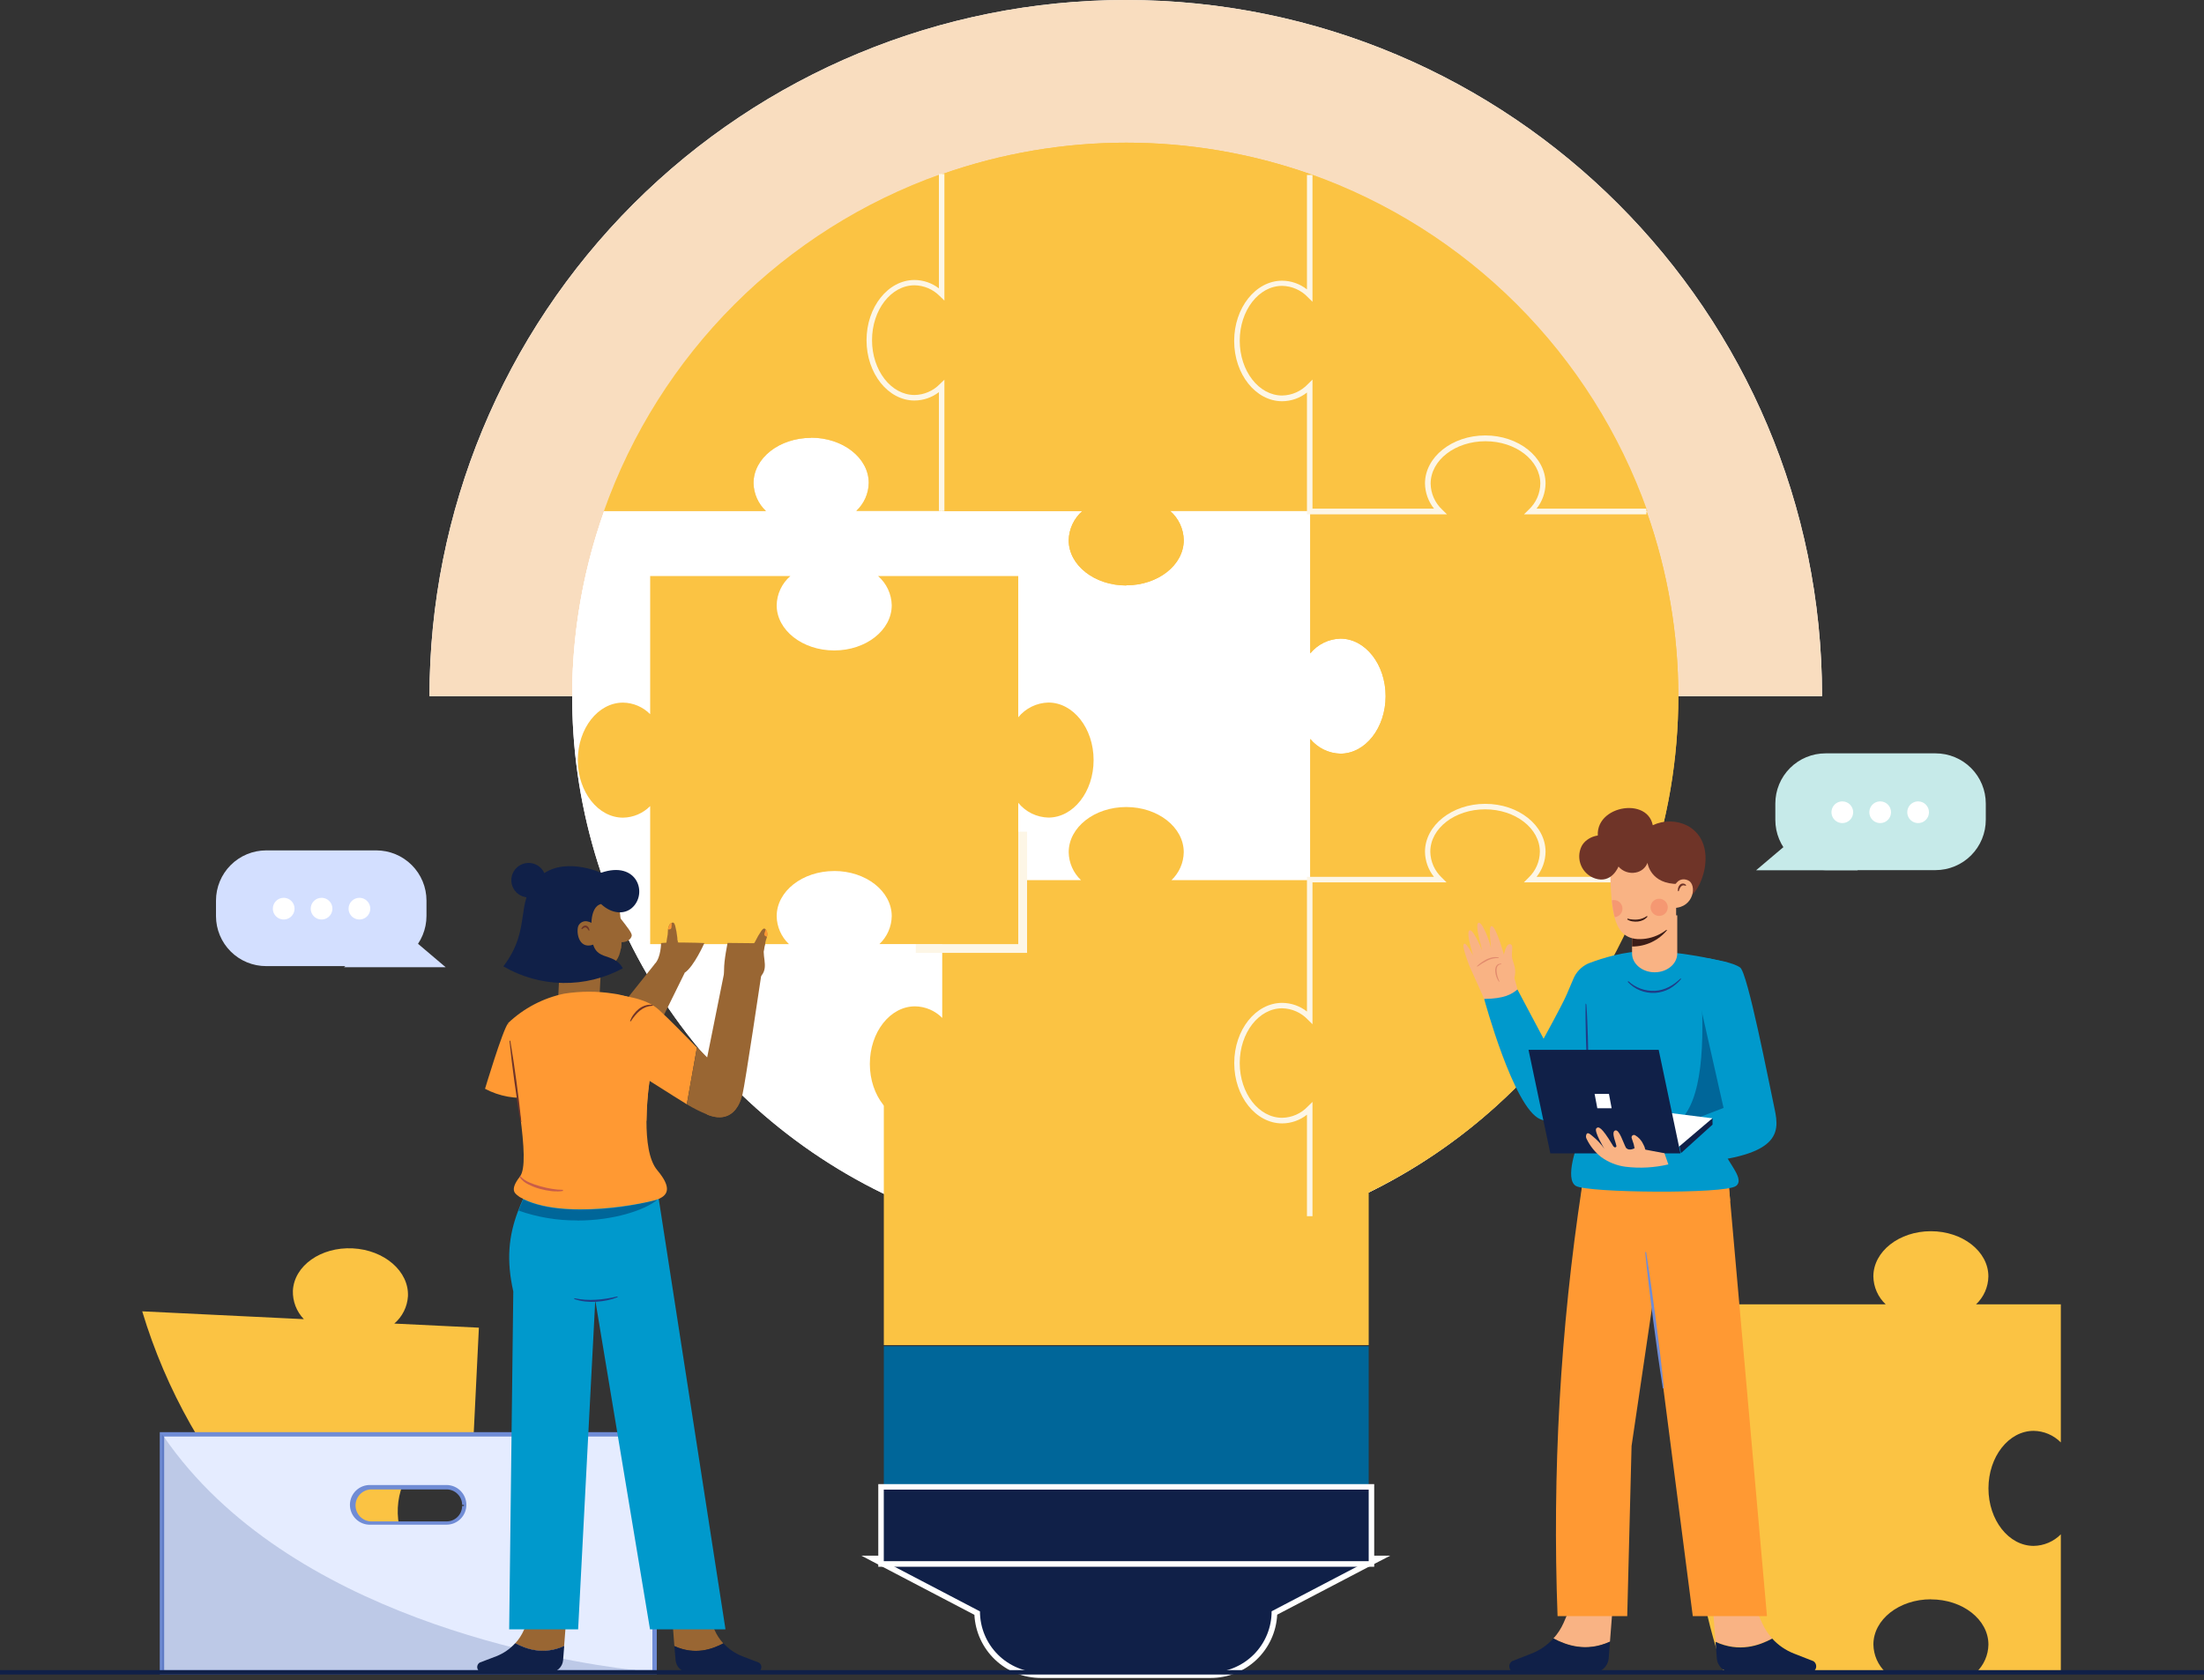 <svg width="585" height="446" viewBox="0 0 585 446" fill="none" xmlns="http://www.w3.org/2000/svg">
<rect x="0" y="0" width="585" height="446" fill="#333333" stroke="none"/>
<g clip-path="url(#clip0_129_3828)">
<path d="M512.51 424.58C504.08 424.58 497.25 429.94 497.25 436.58C497.272 437.968 497.572 439.338 498.132 440.609C498.692 441.88 499.501 443.026 500.51 443.98H457.61C446.497 412.361 446.497 377.898 457.61 346.28H500.52C499.504 345.326 498.69 344.178 498.127 342.903C497.563 341.628 497.262 340.253 497.24 338.86C497.24 332.24 504.07 326.86 512.5 326.86C520.93 326.86 527.77 332.23 527.77 338.86C527.748 340.253 527.447 341.628 526.883 342.903C526.32 344.178 525.506 345.326 524.49 346.28H547V382.93C545.091 381.003 542.502 379.901 539.79 379.86C533.18 379.86 527.79 386.7 527.79 395.13C527.79 403.56 533.17 410.4 539.79 410.4C542.502 410.359 545.091 409.257 547 407.33V444H524.52C525.53 443.046 526.338 441.9 526.898 440.629C527.458 439.358 527.758 437.988 527.78 436.6C527.78 429.97 520.95 424.6 512.51 424.6V424.58Z" fill="#FBC343"/>
<path d="M114 184.81C114 135.797 133.47 88.791 168.126 54.133C202.782 19.475 249.787 0.003 298.8 0C400.87 0 483.62 82.74 483.62 184.81H114.07" fill="white"/>
<path d="M483.5 184.81H445.27C445.27 145.903 429.814 108.589 402.303 81.077C374.791 53.566 337.477 38.11 298.57 38.11C259.663 38.11 222.349 53.566 194.837 81.077C167.326 108.589 151.87 145.903 151.87 184.81H114C114 135.797 133.47 88.791 168.126 54.133C202.782 19.475 249.787 0.003 298.8 0C400.87 0 483.62 82.74 483.62 184.81" fill="#F9DDBF"/>
<path d="M276.28 444.85C271.869 444.834 267.637 443.103 264.478 440.025C261.318 436.946 259.48 432.759 259.35 428.35L231.62 413.84H366L338.26 428.35C338.13 432.759 336.292 436.946 333.133 440.025C329.974 443.103 325.741 444.834 321.33 444.85H276.28Z" fill="#102048"/>
<path d="M369 413H228.64L233.9 415.76L258.63 428.7C258.865 433.224 260.827 437.484 264.111 440.604C267.395 443.724 271.75 445.466 276.28 445.47H321.33C325.87 445.473 330.238 443.729 333.527 440.599C336.817 437.47 338.776 433.195 339 428.66L363.74 415.72L369 413ZM363 414.43L337.52 427.76C337.524 429.89 337.108 432.001 336.296 433.97C335.483 435.94 334.291 437.73 332.786 439.238C331.282 440.746 329.495 441.943 327.527 442.76C325.56 443.577 323.45 443.999 321.32 444H276.32C272.021 444 267.898 442.292 264.858 439.252C261.818 436.212 260.11 432.089 260.11 427.79L234.62 414.46H363" fill="white"/>
<path d="M445.27 184.92C445.27 213.934 436.666 242.297 420.547 266.422C404.427 290.547 381.516 309.35 354.71 320.453C327.904 331.556 298.407 334.462 269.95 328.801C241.493 323.141 215.354 309.169 194.837 288.653C174.321 268.136 160.349 241.997 154.689 213.54C149.028 185.083 151.933 155.586 163.037 128.78C174.14 101.974 192.943 79.063 217.068 62.943C241.192 46.824 269.555 38.22 298.57 38.22C337.477 38.22 374.791 53.676 402.302 81.187C429.814 108.699 445.27 146.013 445.27 184.92Z" fill="white"/>
<path d="M445.27 184.92C445.27 213.934 436.666 242.297 420.547 266.422C404.427 290.547 381.516 309.35 354.71 320.453C327.904 331.556 298.407 334.462 269.95 328.801C241.493 323.141 215.354 309.169 194.837 288.653C174.321 268.136 160.349 241.997 154.689 213.54C149.028 185.083 151.933 155.586 163.037 128.78C174.14 101.974 192.943 79.063 217.068 62.943C241.192 46.824 269.555 38.22 298.57 38.22C337.477 38.22 374.791 53.676 402.302 81.187C429.814 108.699 445.27 146.013 445.27 184.92Z" fill="white"/>
<path d="M363.29 357.1H234.59V286.9H363.29V357.1Z" fill="#FBC343"/>
<path d="M363.29 395.41H234.59V357.39H363.29V395.41Z" fill="#006699"/>
<path d="M394.44 116.24C385.99 116.24 379.15 121.61 379.15 128.24C379.174 129.635 379.477 131.012 380.042 132.288C380.608 133.564 381.423 134.714 382.44 135.67H347.78V102.42C346.831 103.409 345.695 104.199 344.439 104.747C343.183 105.294 341.83 105.588 340.46 105.61C333.82 105.61 328.46 98.77 328.46 90.32C328.46 81.87 333.82 75 340.46 75C341.83 75.022 343.183 75.315 344.439 75.863C345.695 76.41 346.831 77.201 347.78 78.19V46.19C368.404 53.509 387.135 65.336 402.609 80.811C418.083 96.285 429.911 115.016 437.23 135.64H406.43C407.447 134.684 408.262 133.534 408.828 132.258C409.393 130.982 409.696 129.605 409.72 128.21C409.72 121.58 402.87 116.21 394.44 116.21V116.24Z" fill="#FBD682"/>
<path d="M347.78 294.55C346.829 295.535 345.693 296.324 344.437 296.869C343.181 297.415 341.829 297.708 340.46 297.73C333.82 297.73 328.46 290.89 328.46 282.45C328.46 274.01 333.82 267.16 340.46 267.16C341.83 267.182 343.183 267.475 344.439 268.023C345.695 268.57 346.831 269.361 347.78 270.35V233.66H382.41C381.402 232.703 380.594 231.555 380.034 230.283C379.474 229.011 379.174 227.64 379.15 226.25C379.15 219.62 385.99 214.25 394.44 214.25C402.89 214.25 409.72 219.62 409.72 226.25C409.697 227.641 409.395 229.013 408.834 230.285C408.272 231.558 407.462 232.705 406.45 233.66H437.24C429.924 254.288 418.096 273.023 402.62 288.5C387.143 303.976 368.408 315.804 347.78 323.12V294.5" fill="#FBC343"/>
<path d="M394.38 214.28C385.95 214.28 379.11 219.64 379.11 226.28C379.134 227.669 379.435 229.04 379.997 230.311C380.558 231.582 381.369 232.727 382.38 233.68H347.78V196.17C348.753 197.359 349.972 198.325 351.353 198.999C352.733 199.674 354.244 200.043 355.78 200.08C362.4 200.08 367.78 193.25 367.78 184.82C367.78 176.39 362.41 169.54 355.78 169.54C354.243 169.579 352.732 169.95 351.352 170.626C349.971 171.303 348.753 172.269 347.78 173.46V136H382.4C381.384 135.046 380.569 133.898 380.004 132.623C379.439 131.349 379.135 129.974 379.11 128.58C379.11 121.95 385.95 116.58 394.38 116.58C402.81 116.58 409.65 121.95 409.65 128.58C409.625 129.974 409.321 131.349 408.756 132.623C408.191 133.898 407.376 135.046 406.36 136H437.13C448.257 167.613 448.257 202.077 437.13 233.69H406.38C407.391 232.737 408.202 231.592 408.763 230.321C409.325 229.05 409.626 227.679 409.65 226.29C409.65 219.67 402.81 214.29 394.38 214.29V214.28Z" fill="#FBC343"/>
<path d="M250.09 323.12V294.66C248.182 296.589 245.593 297.691 242.88 297.73C236.27 297.73 230.88 290.89 230.88 282.45C230.88 274.01 236.25 267.16 242.88 267.16C245.593 267.199 248.182 268.301 250.09 270.23V233.66H286.93C285.918 232.705 285.108 231.558 284.546 230.285C283.985 229.013 283.683 227.641 283.66 226.25C283.66 219.62 290.5 214.25 298.93 214.25C307.36 214.25 314.2 219.62 314.2 226.25C314.176 227.64 313.876 229.011 313.316 230.283C312.756 231.555 311.948 232.703 310.94 233.66H347.78V270.35C346.831 269.361 345.695 268.57 344.439 268.023C343.183 267.475 341.83 267.182 340.46 267.16C333.84 267.16 328.46 274.01 328.46 282.45C328.46 290.89 333.82 297.73 340.46 297.73C341.829 297.708 343.181 297.415 344.437 296.869C345.693 296.324 346.829 295.535 347.78 294.55V323.12C316.166 334.24 281.704 334.24 250.09 323.12Z" fill="#FBC343"/>
<path d="M298.93 155.43C290.5 155.43 283.66 150.06 283.66 143.43C283.69 141.955 284.029 140.503 284.654 139.166C285.279 137.83 286.177 136.639 287.29 135.67H250.09V102.54C248.182 104.469 245.593 105.571 242.88 105.61C236.27 105.61 230.88 98.77 230.88 90.32C230.88 81.87 236.27 75 242.88 75C245.593 75.039 248.182 76.141 250.09 78.07V46.22C281.704 35.1 316.166 35.1 347.78 46.22V78.22C346.833 77.226 345.699 76.43 344.442 75.877C343.186 75.324 341.832 75.026 340.46 75C333.84 75 328.46 81.84 328.46 90.28C328.46 98.72 333.82 105.57 340.46 105.57C341.83 105.548 343.183 105.255 344.439 104.707C345.695 104.16 346.831 103.369 347.78 102.38V135.63H310.57C311.684 136.597 312.584 137.788 313.209 139.125C313.834 140.461 314.172 141.915 314.2 143.39C314.2 150.02 307.37 155.39 298.93 155.39V155.43Z" fill="#FBC343"/>
<path d="M215.29 116.24C206.86 116.24 200.01 121.61 200.01 128.24C200.034 129.635 200.337 131.012 200.903 132.288C201.468 133.564 202.283 134.714 203.3 135.67H160.3C167.62 115.047 179.448 96.316 194.922 80.842C210.396 65.368 229.127 53.54 249.75 46.22V78.11C247.858 76.176 245.285 75.06 242.58 75C235.96 75 230.58 81.84 230.58 90.28C230.58 98.72 235.95 105.57 242.58 105.57C245.293 105.531 247.882 104.429 249.79 102.5V135.63H227.29C228.31 134.676 229.128 133.527 229.695 132.25C230.262 130.974 230.567 129.596 230.59 128.2C230.59 121.57 223.74 116.2 215.29 116.2V116.24Z" fill="#FBD682"/>
<path d="M394.44 116.24C385.99 116.24 379.15 121.61 379.15 128.24C379.174 129.635 379.477 131.012 380.042 132.288C380.608 133.564 381.423 134.714 382.44 135.67H347.78V102.42C346.831 103.409 345.695 104.199 344.439 104.747C343.183 105.294 341.83 105.588 340.46 105.61C333.82 105.61 328.46 98.77 328.46 90.32C328.46 81.87 333.82 75 340.46 75C341.83 75.022 343.183 75.315 344.439 75.863C345.695 76.41 346.831 77.201 347.78 78.19V46.19C368.404 53.509 387.135 65.336 402.609 80.811C418.083 96.285 429.911 115.016 437.23 135.64H406.43C407.447 134.684 408.262 133.534 408.828 132.258C409.393 130.982 409.696 129.605 409.72 128.21C409.72 121.58 402.87 116.21 394.44 116.21V116.24Z" fill="#FBC343"/>
<path d="M394.38 214.28C385.95 214.28 379.11 219.64 379.11 226.28C379.134 227.669 379.435 229.04 379.997 230.311C380.558 231.582 381.369 232.727 382.38 233.68H347.78V196.17C348.753 197.359 349.972 198.325 351.353 198.999C352.733 199.674 354.244 200.043 355.78 200.08C362.4 200.08 367.78 193.25 367.78 184.82C367.78 176.39 362.41 169.54 355.78 169.54C354.243 169.579 352.732 169.95 351.352 170.626C349.971 171.303 348.753 172.269 347.78 173.46V136H382.4C381.384 135.046 380.569 133.898 380.004 132.623C379.439 131.349 379.135 129.974 379.11 128.58C379.11 121.95 385.95 116.58 394.38 116.58C402.81 116.58 409.65 121.95 409.65 128.58C409.625 129.974 409.321 131.349 408.756 132.623C408.191 133.898 407.376 135.046 406.36 136H437.13C448.257 167.613 448.257 202.077 437.13 233.69H406.38C407.391 232.737 408.202 231.592 408.763 230.321C409.325 229.05 409.626 227.679 409.65 226.29C409.65 219.67 402.81 214.29 394.38 214.29V214.28Z" fill="#FBC343"/>
<path d="M298.93 155.43C290.5 155.43 283.66 150.06 283.66 143.43C283.69 141.955 284.029 140.503 284.654 139.166C285.279 137.83 286.177 136.639 287.29 135.67H250.09V102.54C248.182 104.469 245.593 105.571 242.88 105.61C236.27 105.61 230.88 98.77 230.88 90.32C230.88 81.87 236.27 75 242.88 75C245.593 75.039 248.182 76.141 250.09 78.07V46.22C281.704 35.1 316.166 35.1 347.78 46.22V78.22C346.833 77.226 345.699 76.43 344.442 75.877C343.186 75.324 341.832 75.026 340.46 75C333.84 75 328.46 81.84 328.46 90.28C328.46 98.72 333.82 105.57 340.46 105.57C341.83 105.548 343.183 105.255 344.439 104.707C345.695 104.16 346.831 103.369 347.78 102.38V135.63H310.57C311.684 136.597 312.584 137.788 313.209 139.125C313.834 140.461 314.172 141.915 314.2 143.39C314.2 150.02 307.37 155.39 298.93 155.39V155.43Z" fill="#FBC343"/>
<path d="M215.29 116.24C206.86 116.24 200.01 121.61 200.01 128.24C200.034 129.635 200.337 131.012 200.903 132.288C201.468 133.564 202.283 134.714 203.3 135.67H160.3C167.62 115.047 179.448 96.316 194.922 80.842C210.396 65.368 229.127 53.54 249.75 46.22V78.11C247.858 76.176 245.285 75.06 242.58 75C235.96 75 230.58 81.84 230.58 90.28C230.58 98.72 235.95 105.57 242.58 105.57C245.293 105.531 247.882 104.429 249.79 102.5V135.63H227.29C228.31 134.676 229.128 133.527 229.695 132.25C230.262 130.974 230.567 129.596 230.59 128.2C230.59 121.57 223.74 116.2 215.29 116.2V116.24Z" fill="#FBC343"/>
<path d="M437 136.55H404.5L405.77 135.3C406.721 134.416 407.483 133.35 408.01 132.164C408.538 130.978 408.82 129.698 408.84 128.4C408.84 122.19 402.31 117.14 394.29 117.14C386.27 117.14 379.73 122.14 379.73 128.4C379.75 129.698 380.032 130.978 380.56 132.164C381.087 133.35 381.849 134.416 382.8 135.3L384.07 136.55H346.9V104.21C345.023 105.695 342.703 106.508 340.31 106.52C333.31 106.52 327.58 99.34 327.58 90.52C327.58 81.7 333.29 74.52 340.31 74.52C342.703 74.532 345.023 75.345 346.9 76.83V46.46H348.37V80.12L347.12 78.89C346.242 77.964 345.189 77.222 344.022 76.707C342.854 76.192 341.596 75.914 340.32 75.89C334.11 75.89 329.06 82.41 329.06 90.44C329.06 98.47 334.11 105 340.32 105C341.596 104.978 342.855 104.701 344.023 104.186C345.19 103.67 346.243 102.927 347.12 102L348.37 100.77V135.04H380.63C379.11 133.134 378.266 130.778 378.23 128.34C378.23 121.34 385.42 115.6 394.23 115.6C403.04 115.6 410.23 121.32 410.23 128.34C410.203 130.779 409.358 133.138 407.83 135.04H437V136.5V136.55Z" fill="#FDF6E6"/>
<path d="M348.37 322.87H346.9V295.93C345.028 297.416 342.71 298.229 340.32 298.24C333.32 298.24 327.6 291.07 327.6 282.24C327.6 273.41 333.3 266.24 340.32 266.24C342.709 266.251 345.025 267.061 346.9 268.54V232.78H380.61C379.099 230.886 378.261 228.543 378.23 226.12C378.23 219.12 385.41 213.4 394.23 213.4C403.05 213.4 410.23 219.1 410.23 226.12C410.204 228.544 409.366 230.888 407.85 232.78H437V234.25H404.47L405.72 233C406.655 232.112 407.403 231.046 407.918 229.864C408.433 228.682 408.706 227.409 408.72 226.12C408.72 219.91 402.2 214.86 394.19 214.86C386.18 214.86 379.64 219.86 379.64 226.12C379.662 227.413 379.945 228.689 380.471 229.871C380.996 231.053 381.755 232.117 382.7 233L383.95 234.25H348.37V271.91L347.12 270.68C346.242 269.754 345.189 269.012 344.022 268.497C342.854 267.982 341.596 267.704 340.32 267.68C334.11 267.68 329.06 274.2 329.06 282.22C329.06 290.24 334.11 296.75 340.32 296.75C341.596 296.728 342.855 296.451 344.023 295.936C345.191 295.421 346.244 294.678 347.12 293.75L348.37 292.53V322.81V322.87Z" fill="#FDF6E6"/>
<path d="M250.67 135.67H249.21V104.11C247.35 105.536 245.074 106.316 242.73 106.33C235.73 106.33 230 99.14 230 90.33C230 81.52 235.71 74.33 242.73 74.33C245.074 74.344 247.35 75.124 249.21 76.55V46.17H250.67V79.8L249.43 78.6C247.66 76.802 245.253 75.774 242.73 75.74C236.52 75.74 231.46 82.27 231.46 90.3C231.46 98.33 236.52 104.86 242.73 104.86C245.255 104.827 247.664 103.795 249.43 101.99L250.67 100.8V135.67Z" fill="#FDF6E6"/>
<path d="M233.71 415.01V394.54H363.87V415.01H233.71Z" fill="#102048"/>
<path d="M364.75 394H233.12V415.94H364.75V394ZM363.29 395.46V414.46H234.58V395.46H363.29Z" fill="white"/>
<path d="M272.61 252.97H243.07V250.63H270.27V220.79H272.61V252.97Z" fill="#FDF6E6"/>
<path d="M122.75 441.83C102.506 433.516 84.371 420.79 69.666 404.581C54.962 388.372 44.059 369.086 37.75 348.13L80.65 350.21C79.686 349.209 78.933 348.025 78.433 346.729C77.933 345.432 77.698 344.049 77.74 342.66C78.07 336.03 85.16 331 93.59 331.41C102.02 331.82 108.59 337.52 108.28 344.14C108.19 345.527 107.823 346.883 107.202 348.126C106.58 349.369 105.716 350.476 104.66 351.38L127.11 352.47L125.32 389C123.517 386.997 121.008 385.771 118.32 385.58C111.7 385.26 106 391.84 105.59 400.27C105.18 408.7 110.22 415.8 116.84 416.12C119.551 416.208 122.189 415.231 124.19 413.4L122.8 441.83" fill="#FBC343"/>
<path d="M123.42 399.66C123.415 400.938 122.904 402.163 121.999 403.066C121.094 403.969 119.868 404.477 118.59 404.48H98.37C97.314 404.445 96.294 404.086 95.449 403.451C94.605 402.815 93.976 401.935 93.65 400.93C93.457 400.214 93.431 399.463 93.574 398.735C93.718 398.007 94.027 397.321 94.477 396.732C94.927 396.142 95.507 395.664 96.172 395.334C96.837 395.005 97.568 394.832 98.31 394.83H118.59C119.869 394.835 121.095 395.346 122 396.251C122.904 397.155 123.415 398.381 123.42 399.66ZM43 380.79V444H173.74V380.79H43Z" fill="#E5ECFF"/>
<path d="M123.14 399.8H122.66C122.657 400.887 122.224 401.928 121.456 402.696C120.688 403.464 119.646 403.897 118.56 403.9H98.41C97.32 403.847 96.292 403.377 95.539 402.586C94.786 401.796 94.366 400.746 94.366 399.655C94.366 398.563 94.786 397.514 95.539 396.724C96.292 395.933 97.32 395.463 98.41 395.41H118.56C119.098 395.411 119.63 395.519 120.126 395.726C120.622 395.934 121.072 396.238 121.45 396.62C121.836 396.995 122.142 397.445 122.35 397.942C122.558 398.438 122.663 398.972 122.66 399.51H123.79C123.787 398.115 123.233 396.777 122.247 395.79C121.261 394.802 119.925 394.245 118.53 394.24H98.38C97.669 394.209 96.96 394.322 96.294 394.573C95.628 394.823 95.02 395.206 94.506 395.698C93.992 396.19 93.583 396.781 93.304 397.435C93.024 398.09 92.88 398.794 92.88 399.505C92.88 400.216 93.024 400.92 93.304 401.575C93.583 402.229 93.992 402.82 94.506 403.312C95.02 403.804 95.628 404.186 96.294 404.437C96.96 404.688 97.669 404.801 98.38 404.77H118.53C119.924 404.767 121.26 404.212 122.246 403.226C123.232 402.241 123.787 400.904 123.79 399.51H123.14M43 380.79H42.41V444.55H174.33V380.2H42.41V380.79H43V381.37H173.16V443.37H43.58V380.79H43Z" fill="#708CD5"/>
<path d="M168.19 443.38H43.58V381.54C76.5 429.3 148.06 441 168.29 443.38" fill="#BDC9E7"/>
<path d="M173.74 444H43V380.85C43.253 381.068 43.451 381.342 43.58 381.65V443.38H168.37C171.83 443.9 173.79 444.04 173.79 444.04" fill="#607CC6"/>
<path d="M401.81 260C402.86 257.12 401.35 255.39 401.3 253.83C401.25 252.27 401.73 250.88 400.89 250.67C400.05 250.46 399.05 251.76 398.5 258.55L401.81 260Z" fill="#F9B384"/>
<path d="M402.73 262.58L401.64 267H394.75L390.54 257.59C389.94 256.46 388.29 251.9 388.44 250.94C388.72 249.15 390.9 253.59 391 253.66C390.61 252.32 389.29 248.08 389.91 247.12C390.64 245.98 392.85 250.93 393.42 252.42C393.14 251.04 391.54 245.82 392.32 245.06C393.26 244.16 395.43 249.92 395.77 251.73C395.68 250.37 395.03 245.73 395.94 245.86C397.19 246.01 399.37 254.12 399.37 254.12C400.953 256.73 402.088 259.586 402.73 262.57V262.58Z" fill="#F9B384"/>
<path d="M392 256.51C392.777 255.763 393.664 255.139 394.63 254.66C395.127 254.426 395.651 254.255 396.19 254.15C396.732 254.06 397.286 254.08 397.82 254.21V254.35C396.782 254.292 395.747 254.509 394.82 254.98C393.88 255.458 392.977 256.006 392.12 256.62L392.03 256.51H392Z" fill="#E28B6D"/>
<path d="M398.49 256C398.275 255.99 398.061 256.04 397.872 256.144C397.683 256.248 397.527 256.403 397.42 256.59C397.248 257 397.186 257.448 397.24 257.89C397.274 258.351 397.358 258.807 397.49 259.25C397.614 259.697 397.785 260.129 398 260.54L397.89 260.63C397.582 260.249 397.345 259.815 397.19 259.35C397.022 258.89 396.918 258.409 396.88 257.92C396.825 257.411 396.919 256.897 397.15 256.44C397.223 256.326 397.31 256.221 397.41 256.13C397.517 256.054 397.631 255.987 397.75 255.93C397.874 255.894 398.002 255.867 398.13 255.85H398.5V256H398.49Z" fill="#E28B6D"/>
<path d="M427.33 435.8L427.99 427.3H416.55L415 430.88C414.334 432.374 413.432 433.752 412.33 434.96C415.72 436.74 421 438.69 427.33 435.8Z" fill="#F9B384"/>
<path d="M412.29 435C410.689 436.774 408.691 438.144 406.46 439L401.35 441C401.055 441.19 400.829 441.47 400.706 441.799C400.583 442.128 400.57 442.487 400.668 442.824C400.765 443.161 400.969 443.458 401.249 443.669C401.528 443.881 401.869 443.997 402.22 444H422.93C423.954 443.998 424.94 443.612 425.692 442.917C426.444 442.222 426.907 441.27 426.99 440.25L427.33 435.88C420.96 438.78 415.68 436.83 412.33 435.04L412.29 435Z" fill="#102048"/>
<path d="M455.35 435.8L454.68 427.3H466.13L467.71 430.88C468.376 432.374 469.278 433.752 470.38 434.96C466.99 436.74 461.71 438.69 455.38 435.8H455.35Z" fill="#F9B384"/>
<path d="M470.38 435C471.985 436.769 473.982 438.139 476.21 439L481.32 441C481.615 441.19 481.841 441.47 481.964 441.799C482.087 442.128 482.1 442.487 482.003 442.824C481.905 443.161 481.701 443.458 481.421 443.669C481.142 443.881 480.801 443.997 480.45 444H459.74C458.717 443.998 457.733 443.611 456.982 442.916C456.232 442.222 455.771 441.27 455.69 440.25L455.35 435.88C461.71 438.78 466.99 436.83 470.35 435.04L470.38 435Z" fill="#102048"/>
<path d="M468.88 429.05H449.31L438.62 346.26L433.06 383.88L431.91 429.05H413.42C411.986 391.005 414.142 352.91 419.86 315.27L420.26 308.76L420.74 301.32L457.92 304L458.36 309.07L459.23 318.74L469 429.05" fill="#FF9933"/>
<path d="M444.08 322.52C435.72 322.52 425.9 320.86 419.72 317.41L419.86 315.3C423.54 315.97 432.42 316.36 440.98 316.36C448.38 316.36 455.54 316.07 458.93 315.44L459.23 318.78C457.59 321.25 451.4 322.52 444.08 322.52Z" fill="#FF9933"/>
<path d="M418.82 303.49C418.82 303.49 415.14 313.02 418.3 314.85C421.46 316.68 457.89 317.04 460.78 314.85C463.67 312.66 456.68 307.17 457.35 303.51C458.02 299.85 418.82 303.51 418.82 303.51" fill="#0099CC"/>
<path d="M415.71 264.33C414.43 267.17 409.71 275.76 409.71 275.76L402.77 262.69C401.21 263.95 399.38 265.12 393.94 265.2C393.94 265.2 401.76 294.13 408.8 297.11C420.34 301.99 423.06 280.11 423.06 280.11L415.75 264.29L415.71 264.33Z" fill="#0099CC"/>
<path d="M415.71 264.33L417.59 259.92C418.305 258.145 419.657 256.701 421.38 255.87L421.88 255.66C425.15 254.43 431.2 252.48 436.82 252.54C438.82 252.54 446.31 252.45 458.47 255.54L461.87 298.96L421.65 298.13L415.71 264.31" fill="#0099CC"/>
<path d="M453.31 302.08C452.63 302.02 451.88 301.98 451.07 301.95L441.73 299.32C442.564 299.217 443.375 298.978 444.13 298.61L459.21 298.92L453.31 302.08Z" fill="#BBC4DB"/>
<path d="M452.71 302.41L451.07 301.95C451.88 301.95 452.63 302.02 453.31 302.08L452.71 302.41Z" fill="#5874BE"/>
<path d="M461.76 297.56L459.62 270.26L459.83 270.41L464.49 296.1L461.76 297.56Z" fill="#BBC4DB"/>
<path d="M459.21 298.92L444.13 298.61C451.45 295 452.46 279.16 451.6 264.33L459.6 270.26L461.74 297.56L459.19 298.92" fill="#006699"/>
<path d="M453.38 254.38C455.81 254.91 459.86 255.47 461.87 256.84C463.88 258.21 469.55 287.55 471.01 294.32C472.47 301.09 472.84 308.02 442.85 309.12L439.93 300.9L457.48 294.13L450.75 264.33L453.38 254.38Z" fill="#0099CC"/>
<path d="M421.07 266.71C421.28 269.51 421.37 272.45 421.47 275.39L421.56 279.8C421.56 281.27 421.56 282.74 421.56 284.21H421.34C421.23 282.74 421.16 281.27 421.09 279.8L420.94 275.39C420.87 272.45 420.81 269.51 420.86 266.39L421.08 266.68L421.07 266.71Z" fill="#1F3C88"/>
<path d="M454.55 296.88V298.56L446.18 306.13L445.52 303.01L454.55 296.88Z" fill="#102048"/>
<path d="M444.92 305.03L454.51 296.88L436.46 294.62L444.92 305.03Z" fill="white"/>
<path d="M446.04 306.2H411.5L405.71 278.71H440.26L446.04 306.2Z" fill="#102048"/>
<path d="M427.77 294.21H423.97L423.25 290.41H427.06L427.77 294.21Z" fill="white"/>
<path d="M424.69 224.35C420.8 214.47 437.07 210.82 438.69 219.08C440.142 218.394 441.732 218.051 443.337 218.077C444.943 218.103 446.521 218.497 447.95 219.23C456.85 224.16 451.1 238.05 447.95 238.05L431.86 236L424.69 224.4V224.35Z" fill="#6F3428"/>
<path d="M445.19 243V253.12C445.19 255.9 442.5 258.12 439.19 258.12C435.88 258.12 433.19 255.87 433.19 253.12V243H445.19Z" fill="#F9B384"/>
<path d="M442.54 246.87C441.409 248.255 439.982 249.37 438.364 250.133C436.746 250.896 434.979 251.288 433.19 251.28V246L442.54 246.92V246.87Z" fill="#3C1C16"/>
<path d="M444.89 226.64V244C443.794 245.714 442.264 247.108 440.455 248.039C438.645 248.97 436.622 249.405 434.59 249.3C431.15 249.06 429.42 246.9 428.52 243.44C428.144 241.974 427.893 240.478 427.77 238.97C427.51 236.2 427.44 232.97 427.34 229.52V226.68H444.89" fill="#F9B384"/>
<path d="M427.54 222.84C425.4 220.66 421.05 222.08 419.77 224.71C419.395 225.498 419.191 226.356 419.172 227.228C419.153 228.1 419.319 228.966 419.659 229.769C419.999 230.573 420.506 231.295 421.145 231.888C421.785 232.481 422.543 232.931 423.37 233.21C427.79 234.7 429.59 230.05 429.59 230.05C430.147 230.701 430.869 231.191 431.68 231.469C432.49 231.746 433.36 231.802 434.2 231.63C434.892 231.503 435.54 231.2 436.081 230.75C436.623 230.3 437.039 229.718 437.29 229.06C437.29 229.06 438 234.81 445.55 234.67C447.17 234.12 447.92 227.84 447.92 227.84L442.92 222.55L427.52 222.84H427.54Z" fill="#6F3428"/>
<path d="M442.85 309.12C439.127 309.998 435.278 310.212 431.48 309.75C429.112 309.448 426.861 308.547 424.94 307.13C423.345 305.868 422.056 304.261 421.17 302.43C421.031 302.214 420.957 301.962 420.957 301.705C420.957 301.448 421.031 301.196 421.17 300.98C421.56 300.55 422.27 301.28 422.64 301.57C423.87 302.541 424.949 303.691 425.84 304.98C425.84 304.98 423 300.31 423.71 299.55C424.26 298.98 425.09 299.12 427.95 303.87C427.95 303.87 428.49 305.04 429.01 304.43C429.29 304.1 427.38 300.43 428.77 300.1C429.83 299.86 430.84 303.34 431.57 304.7C432.49 305.77 434.07 304.7 434.07 304.7L441.79 306.16L442.84 309.16L442.85 309.12Z" fill="#F9B384"/>
<path d="M433.88 304.92C433.755 304.132 433.544 303.361 433.25 302.62C433.174 302.454 433.117 302.279 433.08 302.1C433.05 301.982 433.053 301.859 433.091 301.743C433.128 301.628 433.197 301.525 433.29 301.448C433.384 301.37 433.497 301.321 433.617 301.305C433.738 301.29 433.86 301.309 433.97 301.36C434.935 301.909 435.701 302.749 436.16 303.76C436.655 304.605 436.866 305.586 436.76 306.56C436.76 306.85 434.22 306.86 434.06 306.5C434.028 306.407 434.011 306.309 434.01 306.21C433.991 305.778 433.948 305.347 433.88 304.92Z" fill="#F9B384"/>
<path d="M436.93 332.43C437.4 335.43 437.86 338.43 438.28 341.43L439.51 350.43L440.65 359.48L441.17 364.02L441.65 368.56H441.37L440.67 364.05L440.01 359.53L438.79 350.48L437.67 341.48C437.3 338.48 436.97 335.43 436.67 332.41H436.95L436.93 332.43Z" fill="#708CD5"/>
<path d="M432.21 260.48C433.158 261.354 434.27 262.031 435.483 262.47C436.695 262.91 437.982 263.103 439.27 263.04C440.55 262.968 441.8 262.627 442.94 262.04C444.089 261.442 445.141 260.673 446.06 259.76L446.22 259.9C445.365 260.936 444.328 261.807 443.16 262.47C441.973 263.127 440.654 263.513 439.3 263.6C437.934 263.669 436.569 263.44 435.3 262.93C434.053 262.424 432.936 261.645 432.03 260.65L432.18 260.5L432.21 260.48Z" fill="#1F3C88"/>
<path d="M444.31 235.54C445.09 233.54 446.62 233.04 448.1 233.73C450.45 234.83 449.67 240.92 444.31 241.05V235.54Z" fill="#F9B384"/>
<path d="M445.37 236.59C445.321 236.295 445.338 235.993 445.421 235.705C445.505 235.418 445.651 235.153 445.85 234.93C445.958 234.808 446.091 234.711 446.24 234.647C446.39 234.582 446.552 234.552 446.714 234.558C446.877 234.564 447.036 234.605 447.181 234.68C447.325 234.755 447.451 234.861 447.55 234.99L447.43 235.17C447.217 235.074 446.984 235.029 446.75 235.04C446.554 235.068 446.373 235.163 446.24 235.31C446.08 235.478 445.948 235.67 445.85 235.88C445.741 236.108 445.654 236.346 445.59 236.59H445.37Z" fill="#6F3428"/>
<path d="M432 243.87C432.432 244.005 432.878 244.085 433.33 244.11C433.775 244.16 434.225 244.16 434.67 244.11C435.112 244.07 435.546 243.969 435.96 243.81C436.378 243.647 436.777 243.439 437.15 243.19L437.3 243.34C436.982 243.718 436.591 244.028 436.15 244.25C435.704 244.466 435.223 244.602 434.73 244.65C434.243 244.698 433.752 244.682 433.27 244.6C432.783 244.525 432.317 244.351 431.9 244.09L432 243.9V243.87Z" fill="#3C1C16"/>
<path d="M440.39 243.16C439.939 243.16 439.498 243.026 439.123 242.776C438.748 242.525 438.456 242.169 438.284 241.753C438.111 241.336 438.066 240.878 438.154 240.435C438.242 239.993 438.459 239.587 438.778 239.268C439.097 238.949 439.503 238.732 439.945 238.644C440.388 238.556 440.846 238.601 441.263 238.774C441.679 238.946 442.035 239.238 442.286 239.613C442.536 239.988 442.67 240.429 442.67 240.88C442.67 241.485 442.43 242.065 442.002 242.492C441.575 242.92 440.995 243.16 440.39 243.16Z" fill="#F59872"/>
<path d="M428.58 243.49C428.21 242.023 427.959 240.528 427.83 239.02C428.016 238.968 428.207 238.941 428.4 238.94C428.984 238.948 429.542 239.179 429.96 239.587C430.378 239.994 430.624 240.546 430.647 241.13C430.67 241.713 430.469 242.283 430.084 242.722C429.7 243.161 429.161 243.436 428.58 243.49Z" fill="#F59872"/>
<path d="M513.77 231H484.54C482.79 231 481.057 230.655 479.44 229.985C477.824 229.315 476.355 228.333 475.118 227.095C473.881 225.857 472.9 224.388 472.231 222.77C471.562 221.153 471.219 219.42 471.22 217.67V213.32C471.22 209.787 472.623 206.399 475.121 203.901C477.619 201.403 481.007 200 484.54 200H513.76C515.51 200 517.243 200.345 518.86 201.015C520.476 201.685 521.945 202.667 523.182 203.905C524.419 205.143 525.4 206.612 526.069 208.23C526.738 209.847 527.081 211.58 527.08 213.33V217.62C527.088 221.159 525.69 224.556 523.195 227.065C520.699 229.574 517.309 230.989 513.77 231Z" fill="#C6EAE9"/>
<path d="M479.61 219.6L466.12 231.03H493.09L479.61 219.6Z" fill="#C6EAE9"/>
<path d="M491.88 215.63C491.88 216.2 491.711 216.756 491.395 217.23C491.078 217.704 490.629 218.073 490.102 218.291C489.576 218.509 488.997 218.566 488.438 218.455C487.88 218.344 487.366 218.069 486.964 217.666C486.561 217.264 486.287 216.751 486.175 216.192C486.064 215.633 486.121 215.054 486.339 214.528C486.557 214.002 486.926 213.552 487.4 213.235C487.874 212.919 488.431 212.75 489 212.75C489.764 212.75 490.496 213.053 491.037 213.594C491.577 214.134 491.88 214.866 491.88 215.63Z" fill="white"/>
<path d="M501.93 215.63C501.93 216.2 501.761 216.757 501.444 217.231C501.127 217.705 500.677 218.074 500.15 218.292C499.623 218.509 499.043 218.566 498.484 218.454C497.925 218.342 497.412 218.067 497.01 217.663C496.608 217.259 496.334 216.745 496.224 216.186C496.114 215.626 496.173 215.047 496.392 214.521C496.612 213.995 496.982 213.546 497.457 213.231C497.932 212.915 498.49 212.748 499.06 212.75C499.438 212.75 499.812 212.825 500.161 212.969C500.509 213.114 500.826 213.327 501.093 213.594C501.359 213.862 501.571 214.179 501.714 214.529C501.858 214.878 501.931 215.252 501.93 215.63Z" fill="white"/>
<path d="M512 215.63C512 216.2 511.831 216.756 511.515 217.23C511.198 217.704 510.748 218.073 510.222 218.291C509.696 218.509 509.117 218.566 508.558 218.455C507.999 218.344 507.486 218.069 507.084 217.666C506.681 217.264 506.406 216.751 506.295 216.192C506.184 215.633 506.241 215.054 506.459 214.528C506.677 214.002 507.046 213.552 507.52 213.235C507.994 212.919 508.55 212.75 509.12 212.75C509.884 212.75 510.616 213.053 511.156 213.594C511.697 214.134 512 214.866 512 215.63Z" fill="white"/>
<path d="M134.86 271.66C133.4 273.49 128.74 289.05 128.74 289.05C132.538 291.062 136.868 291.845 141.13 291.29C140.85 291.29 134.86 271.66 134.86 271.66Z" fill="#FF9933"/>
<path d="M149.73 437L150.3 429.67H140.42L139.05 432.76C138.479 434.05 137.703 435.239 136.75 436.28C139.67 437.82 144.23 439.5 149.75 437H149.73Z" fill="#996633"/>
<path d="M136.75 436.24C135.371 437.76 133.66 438.94 131.75 439.69L127.33 441.38C127.07 441.541 126.869 441.784 126.76 442.07C126.65 442.356 126.638 442.67 126.724 442.964C126.81 443.258 126.991 443.516 127.237 443.698C127.484 443.879 127.784 443.975 128.09 443.97H145.96C146.845 443.972 147.698 443.64 148.347 443.038C148.997 442.437 149.394 441.612 149.46 440.73L149.76 436.96C144.26 439.46 139.7 437.78 136.76 436.24H136.75Z" fill="#102048"/>
<path d="M179 437L178.43 429.67H188.31L189.68 432.76C190.251 434.05 191.027 435.239 191.98 436.28C189.06 437.82 184.5 439.5 178.98 437H179Z" fill="#996633"/>
<path d="M192 436.24C193.379 437.76 195.09 438.94 197 439.69L201.42 441.38C201.68 441.541 201.88 441.782 201.989 442.068C202.099 442.353 202.112 442.666 202.027 442.959C201.942 443.253 201.764 443.511 201.519 443.693C201.274 443.875 200.976 443.973 200.67 443.97H182.82C181.936 443.97 181.084 443.636 180.435 443.036C179.786 442.435 179.388 441.612 179.32 440.73L179 437C184.5 439.5 189.06 437.82 192 436.28V436.24Z" fill="#102048"/>
<path d="M192.47 432.56H172.53L158 345.18L153.45 432.56H135.15L136.24 342.85C134.37 334.51 134.98 328.07 137.58 321.3C138.27 319.511 139.051 317.759 139.92 316.05C140.53 314.85 141.19 313.61 141.92 312.34H173.92L174.49 316.05L174.81 318.05L192.56 432.53" fill="#0099CC"/>
<path d="M173.87 255.82L164.4 267.68L174.86 272.23L181.76 258.22L178.68 255.42L173.87 255.82Z" fill="#996633"/>
<path d="M158.88 269.64H147.92L148.66 254.72H159.62L158.88 269.64Z" fill="#996633"/>
<path d="M164.17 243.14C166.53 246.14 167.8 247.73 167.68 248.41C167.56 249.09 166.68 250.52 163.81 250.05C163.93 249.53 164.17 243.14 164.17 243.14Z" fill="#996633"/>
<path d="M164.79 251.82C164.38 254.37 163.27 256.21 160.79 256.46C156.542 256.744 152.285 256.061 148.34 254.46L147.17 240.51L152.81 236.51L164.2 238.21C164.32 240.73 164.77 243.84 164.95 246.78C165.086 248.48 165.042 250.189 164.82 251.88" fill="#996633"/>
<path d="M159.54 240C162.31 242.61 165.63 242.83 167.69 241.07C172.05 237.34 169.2 228.35 159.54 231.7C159.54 231.7 148.9 226.86 142.72 233.24C136.54 239.62 141.24 246.49 133.61 256.55C138.408 259.349 143.845 260.867 149.398 260.956C154.952 261.045 160.435 259.704 165.32 257.06C162.59 252.16 157.19 256.06 157.04 247.79C157.04 247.67 156.19 240.79 159.54 240Z" fill="#102048"/>
<path d="M153.21 324C147.908 324.034 142.641 323.151 137.64 321.39C138.02 320.39 138.44 319.39 138.91 318.39C143.07 320.44 148.64 321.13 154.15 321.13C161.027 321.11 167.874 320.223 174.53 318.49C171.08 321.32 162.77 324.03 153.21 324.03" fill="#006699"/>
<path d="M174.88 318.27C172.64 319.27 149.11 324.27 137.93 317.78C137.08 317.04 134.88 316.34 137.99 312.37C141.1 308.4 136.2 287.23 134.86 271.61C139.003 267.663 144.168 264.954 149.77 263.79C154.117 263.104 158.544 263.104 162.89 263.79C166.79 264.29 173.24 266.9 173.24 266.9L172.75 284.66C172.75 284.66 172.59 285.5 172.4 286.9C171.91 290.443 171.64 294.013 171.59 297.59C171.59 302.68 172.18 307.96 174.47 310.68C178.47 315.44 177.12 317.27 174.89 318.27" fill="#FF9933"/>
<path d="M185 278L182.3 293.16L178.82 291L178.72 290.94C178.671 290.898 178.617 290.861 178.56 290.83L165.45 282.56L159.92 263.56C165.32 264.36 171.23 264.76 174.92 268.11C177.58 270.53 181.92 274.98 184.92 278.05" fill="#FF9933"/>
<path d="M202.06 258.88C202.06 258.88 197.78 287.74 197.06 290.63C196.958 291.033 196.835 291.43 196.69 291.82C195.8 294.36 194 296.82 190.45 296.59C189.496 296.488 188.563 296.246 187.68 295.87C185.814 295.112 184.012 294.206 182.29 293.16L185 278C186.15 279.18 187.11 280.15 187.7 280.72L192.37 257.49L202.1 258.88" fill="#996633"/>
<path d="M221.42 231.24C212.99 231.24 206.15 236.6 206.15 243.24C206.175 244.628 206.476 245.997 207.035 247.268C207.595 248.539 208.402 249.685 209.41 250.64H172.57V214C170.665 215.926 168.079 217.029 165.37 217.07C158.75 217.07 153.37 210.23 153.37 201.8C153.37 193.37 158.73 186.53 165.37 186.53C168.079 186.571 170.665 187.674 172.57 189.6V152.93H209.78C208.665 153.894 207.765 155.083 207.14 156.418C206.514 157.754 206.177 159.206 206.15 160.68C206.15 167.3 212.99 172.68 221.42 172.68C229.85 172.68 236.69 167.31 236.69 160.68C236.661 159.206 236.322 157.755 235.697 156.42C235.072 155.085 234.173 153.896 233.06 152.93H270.27V190.42C271.243 189.231 272.462 188.265 273.843 187.591C275.223 186.916 276.734 186.547 278.27 186.51C284.89 186.51 290.27 193.35 290.27 201.78C290.27 210.21 284.9 217.05 278.27 217.05C276.733 217.013 275.222 216.643 273.841 215.967C272.46 215.29 271.241 214.322 270.27 213.13V250.63H233.42C234.431 249.677 235.241 248.531 235.803 247.26C236.364 245.989 236.666 244.619 236.69 243.23C236.69 236.6 229.85 231.23 221.42 231.23V231.24Z" fill="#FBC343"/>
<path d="M192.34 259.8C191.9 256.92 192.47 253.8 193.11 250.33L203.11 250.43C201.82 253.43 204.21 256.43 202.11 259L197.51 263.94L192.39 259.8H192.34Z" fill="#996633"/>
<path d="M181.76 258.22C184.22 256.56 186.96 250.36 186.96 250.36C185.05 250.26 178.14 250.1 175.46 250.36C175.46 250.36 175.46 254.08 173.87 255.82C172.87 256.82 181.76 258.22 181.76 258.22Z" fill="#996633"/>
<path d="M158.64 247.42C158.546 246.751 158.249 246.127 157.789 245.632C157.33 245.137 156.73 244.794 156.07 244.65C155.56 244.498 155.012 244.541 154.532 244.77C154.051 244.999 153.673 245.398 153.47 245.89C152.87 247.81 153.79 252.64 158.18 250.48C158.68 250.27 158.95 249.27 158.64 247.42Z" fill="#996633"/>
<path d="M138.17 297.87C137.86 296.08 137.57 294.28 137.31 292.49L136.53 287.1L135.83 281.71C135.61 279.9 135.41 278.1 135.23 276.29H135.44C135.75 278.09 136.03 279.88 136.3 281.67L137.07 287.06L137.77 292.46C137.99 294.26 138.193 296.063 138.38 297.87H138.17Z" fill="#6F3428"/>
<path d="M171.58 297.63C168.38 291.84 166.96 283.51 166.96 283.51L172.39 286.94C171.9 290.483 171.63 294.053 171.58 297.63Z" fill="#FF9933"/>
<path d="M173.24 267C172.622 267.034 172.012 267.159 171.43 267.37C170.861 267.601 170.328 267.914 169.85 268.3C169.369 268.694 168.93 269.136 168.54 269.62C168.13 270.1 167.759 270.611 167.43 271.15L167.23 271.06C167.457 270.442 167.77 269.86 168.16 269.33C168.543 268.788 168.997 268.301 169.51 267.88C170.036 267.464 170.632 267.146 171.27 266.94C171.917 266.738 172.601 266.687 173.27 266.79V267H173.24Z" fill="#6F3428"/>
<path d="M152.46 344.65C154.339 345.049 156.264 345.183 158.18 345.05C159.138 344.997 160.093 344.894 161.04 344.74C162.04 344.59 162.94 344.4 163.87 344.17L163.95 344.37C163.037 344.734 162.093 345.015 161.13 345.21C160.167 345.407 159.191 345.534 158.21 345.59C157.23 345.653 156.245 345.626 155.27 345.51C154.292 345.399 153.33 345.181 152.4 344.86L152.46 344.65Z" fill="#1F3C88"/>
<path d="M164.3 251.87C163.605 251.87 162.939 251.594 162.447 251.102C161.956 250.611 161.68 249.945 161.68 249.25C161.68 248.555 161.956 247.889 162.447 247.397C162.939 246.906 163.605 246.63 164.3 246.63C164.51 246.63 164.719 246.66 164.92 246.72C164.92 247.46 164.99 248.19 164.99 248.9C164.998 249.877 164.931 250.853 164.79 251.82C164.629 251.857 164.465 251.873 164.3 251.87Z" fill="#996633"/>
<path d="M156.28 247.07C156.04 246.69 155.76 246.3 155.46 246.22C155.38 246.202 155.297 246.201 155.216 246.216C155.135 246.232 155.058 246.264 154.99 246.31C154.804 246.422 154.626 246.549 154.46 246.69L154.29 246.58C154.386 246.336 154.541 246.12 154.74 245.95C154.858 245.851 154.996 245.781 155.146 245.745C155.295 245.708 155.45 245.707 155.6 245.74C155.872 245.841 156.1 246.036 156.24 246.29C156.37 246.51 156.449 246.756 156.47 247.01L156.28 247.07Z" fill="#6F3428"/>
<path d="M144.88 233.67C144.88 234.576 144.611 235.461 144.108 236.215C143.605 236.968 142.89 237.555 142.053 237.901C141.216 238.248 140.295 238.339 139.406 238.162C138.518 237.985 137.702 237.549 137.061 236.909C136.421 236.268 135.985 235.452 135.808 234.564C135.631 233.675 135.722 232.754 136.069 231.917C136.415 231.081 137.002 230.365 137.755 229.862C138.509 229.359 139.394 229.09 140.3 229.09C140.901 229.09 141.497 229.209 142.053 229.439C142.608 229.669 143.113 230.006 143.539 230.432C143.964 230.857 144.301 231.362 144.531 231.917C144.762 232.473 144.88 233.069 144.88 233.67Z" fill="#102048"/>
<path d="M190.9 296.61H190.42C189.466 296.508 188.533 296.266 187.65 295.89C188.028 294.566 188.846 293.41 189.97 292.613C191.093 291.817 192.455 291.428 193.83 291.51C194.782 291.52 195.731 291.63 196.66 291.84C195.81 294.26 194.13 296.63 190.9 296.63" fill="#996633"/>
<path d="M203.59 248.69C203.52 249.06 203.3 249.46 203.2 249.96C202.962 251.42 202.628 252.864 202.2 254.28L199.33 252.82C199.956 250.793 200.883 248.872 202.08 247.12C202.49 246.61 202.76 246.28 203.21 246.7C203.432 246.977 203.58 247.306 203.639 247.656C203.698 248.006 203.668 248.365 203.55 248.7L203.59 248.69Z" fill="#996633"/>
<path d="M203.59 248.69C202.4 248.36 203 247.8 203.25 246.69C203.472 246.967 203.619 247.296 203.679 247.646C203.738 247.996 203.708 248.355 203.59 248.69Z" fill="#FF9933"/>
<path d="M177.3 246.74C177.24 247.11 177.3 247.56 177.23 248.07C176.952 249.52 176.765 250.987 176.67 252.46L179.87 252.06C179.962 249.939 179.74 247.816 179.21 245.76C179 245.14 178.86 244.76 178.3 244.99C177.74 245.22 177.47 245.7 177.3 246.74Z" fill="#996633"/>
<path d="M177.3 246.74C178.53 246.83 178.15 246.11 178.3 244.99C177.87 245.16 177.47 245.7 177.3 246.74Z" fill="#FF9933"/>
<path d="M179.91 249.7C179.904 250.014 180.019 250.318 180.23 250.55C180.42 250.77 180.76 250.95 180.94 251.34C181.075 251.698 181.075 252.092 180.94 252.45C180.834 252.786 180.664 253.098 180.44 253.37L180.32 253.29C180.461 252.993 180.568 252.681 180.64 252.36C180.73 252.074 180.73 251.766 180.64 251.48C180.55 251.22 180.25 251.05 180.02 250.74C179.908 250.592 179.83 250.421 179.79 250.24C179.751 250.059 179.751 249.871 179.79 249.69L179.91 249.7Z" fill="#996633"/>
<path d="M200.49 250.14C200.412 250.623 200.159 251.061 199.78 251.37C199.4 251.71 198.92 251.8 198.71 252.13C198.47 252.478 198.338 252.888 198.33 253.31C198.295 253.752 198.346 254.197 198.48 254.62H198.34C198.12 254.197 198.007 253.727 198.01 253.25C197.997 252.755 198.14 252.269 198.42 251.86C198.76 251.42 199.28 251.33 199.59 251.08C199.934 250.827 200.198 250.48 200.35 250.08H200.49V250.14Z" fill="#996633"/>
<path d="M137.89 312.54V312.49L138.01 312.42L137.91 312.54" fill="#D4C2BE"/>
<path d="M147.83 316.28C147.33 316.28 146.83 316.28 146.33 316.21C145.282 316.087 144.246 315.883 143.23 315.6C142.211 315.315 141.223 314.929 140.28 314.45C139.317 314.011 138.491 313.32 137.89 312.45L137.99 312.33L138.11 312.25C138.784 312.989 139.619 313.564 140.55 313.93C141.484 314.335 142.446 314.669 143.43 314.93C144.415 315.214 145.417 315.438 146.43 315.6C147.42 315.778 148.424 315.871 149.43 315.88V316.17C148.882 316.267 148.326 316.314 147.77 316.31" fill="#C85D49"/>
<path d="M70.65 256.48H99.87C103.405 256.48 106.796 255.076 109.296 252.576C111.796 250.076 113.2 246.685 113.2 243.15V239.09C113.2 235.555 111.796 232.164 109.296 229.664C106.796 227.164 103.405 225.76 99.87 225.76H70.66C67.125 225.76 63.734 227.164 61.234 229.664C58.734 232.164 57.33 235.555 57.33 239.09V243.22C57.334 244.965 57.682 246.693 58.353 248.304C59.025 249.915 60.007 251.377 61.244 252.609C62.481 253.84 63.948 254.816 65.562 255.48C67.176 256.144 68.905 256.484 70.65 256.48Z" fill="#D3DFFF"/>
<path d="M104.8 245.34L118.28 256.77H91.31L104.8 245.34Z" fill="#D3DFFF"/>
<path d="M92.52 241.23C92.52 241.8 92.689 242.357 93.005 242.83C93.322 243.304 93.772 243.673 94.298 243.891C94.824 244.109 95.403 244.166 95.962 244.055C96.52 243.944 97.034 243.669 97.436 243.267C97.839 242.864 98.114 242.351 98.225 241.792C98.336 241.233 98.279 240.654 98.061 240.128C97.843 239.602 97.474 239.152 97 238.835C96.526 238.519 95.97 238.35 95.4 238.35C94.636 238.35 93.904 238.654 93.364 239.194C92.823 239.734 92.52 240.466 92.52 241.23Z" fill="white"/>
<path d="M82.47 241.23C82.47 241.8 82.639 242.357 82.955 242.83C83.272 243.304 83.722 243.673 84.248 243.891C84.774 244.109 85.353 244.166 85.912 244.055C86.471 243.944 86.984 243.669 87.386 243.267C87.789 242.864 88.064 242.351 88.175 241.792C88.286 241.233 88.229 240.654 88.011 240.128C87.793 239.602 87.424 239.152 86.95 238.835C86.476 238.519 85.92 238.35 85.35 238.35C84.586 238.35 83.854 238.654 83.314 239.194C82.773 239.734 82.47 240.466 82.47 241.23Z" fill="white"/>
<path d="M72.42 241.23C72.42 241.8 72.589 242.357 72.906 242.831C73.223 243.305 73.673 243.674 74.2 243.892C74.727 244.11 75.307 244.166 75.865 244.054C76.424 243.942 76.938 243.667 77.34 243.263C77.742 242.859 78.016 242.345 78.126 241.786C78.236 241.226 78.177 240.647 77.958 240.121C77.738 239.595 77.368 239.146 76.893 238.831C76.418 238.515 75.86 238.348 75.29 238.35C74.912 238.35 74.538 238.425 74.189 238.57C73.841 238.714 73.524 238.927 73.257 239.194C72.99 239.462 72.779 239.779 72.635 240.129C72.492 240.478 72.419 240.852 72.42 241.23Z" fill="white"/>
<path d="M0 444.55H585V443.38H0" fill="#102048"/>
</g>
<defs>
<clipPath id="clip0_129_3828">
<rect width="585" height="445.43" fill="white"/>
</clipPath>
</defs>
</svg>
